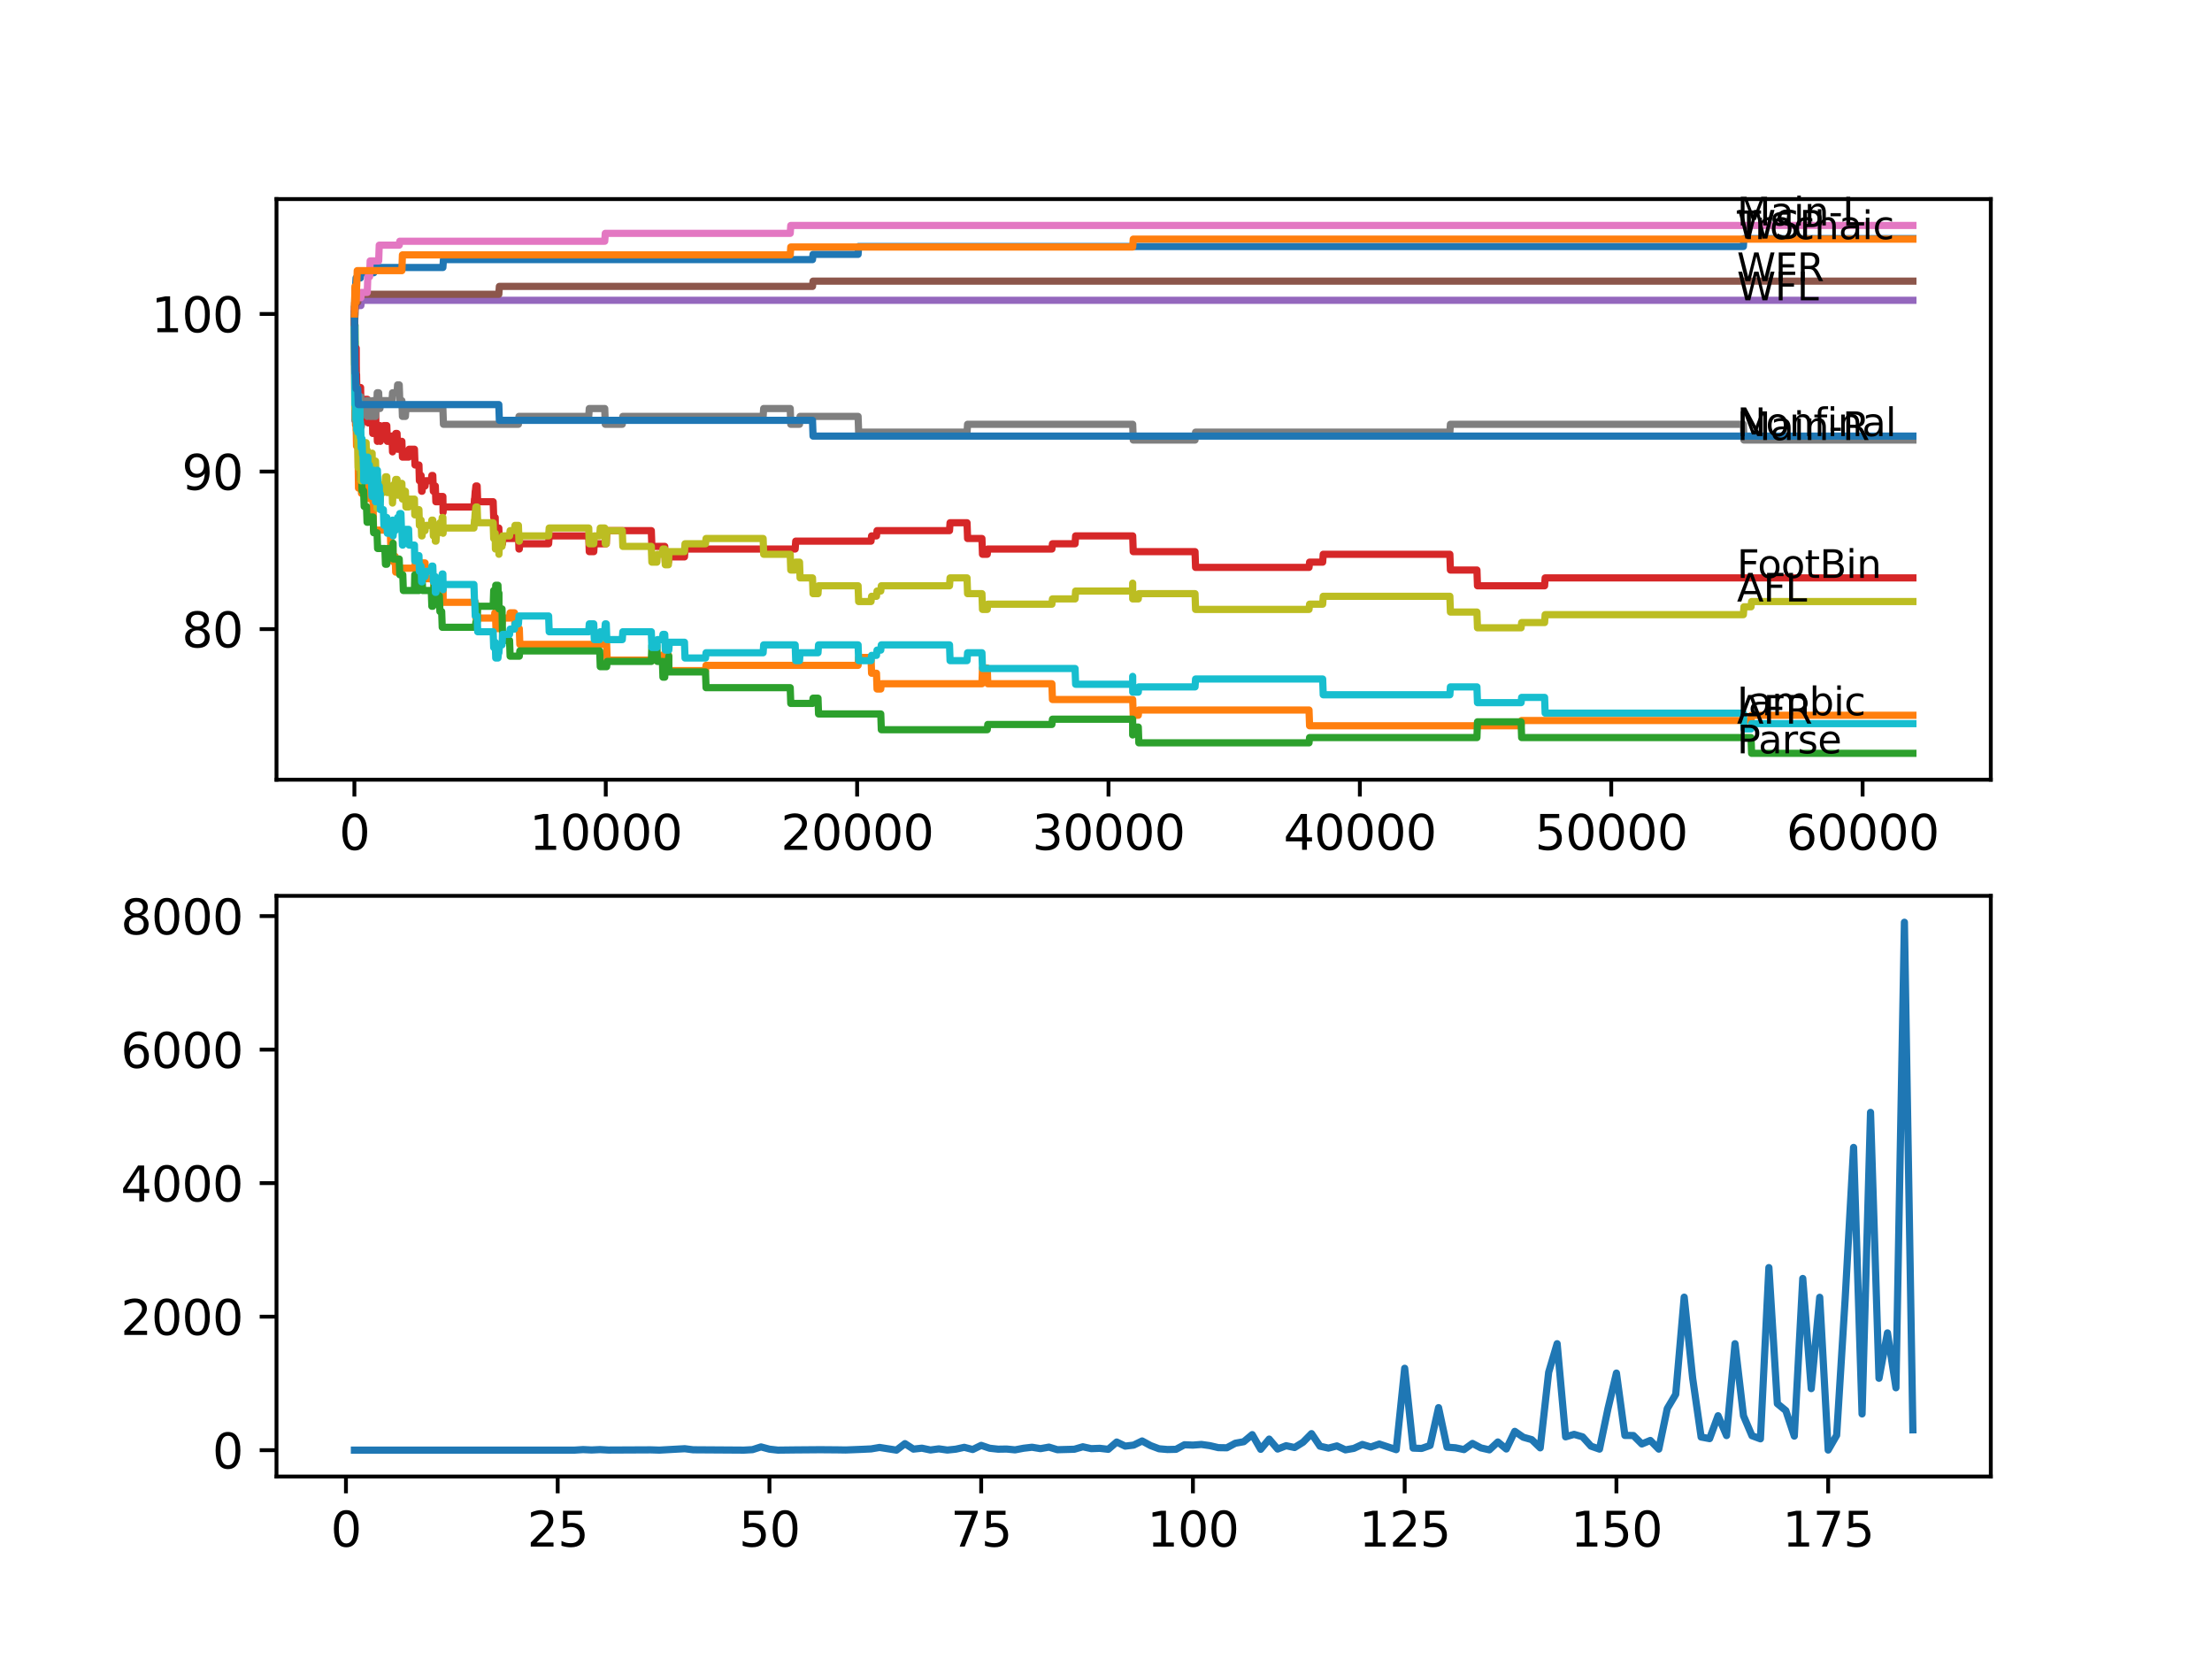 <?xml version="1.0" encoding="utf-8" standalone="no"?>
<!DOCTYPE svg PUBLIC "-//W3C//DTD SVG 1.1//EN"
  "http://www.w3.org/Graphics/SVG/1.1/DTD/svg11.dtd">
<svg xmlns:xlink="http://www.w3.org/1999/xlink" width="460.8pt" height="345.6pt" viewBox="0 0 460.8 345.6" xmlns="http://www.w3.org/2000/svg" version="1.1">
 <defs>
  <style type="text/css">*{stroke-linejoin: round; stroke-linecap: butt}</style>
 </defs>
 <g id="figure_1">
  <g id="patch_1">
   <path d="M 0 345.6 
L 460.8 345.6 
L 460.8 0 
L 0 0 
z
" style="fill: #ffffff"/>
  </g>
  <g id="axes_1">
   <g id="patch_2">
    <path d="M 57.6 162.432 
L 414.72 162.432 
L 414.72 41.472 
L 57.6 41.472 
z
" style="fill: #ffffff"/>
   </g>
   <g id="matplotlib.axis_1">
    <g id="xtick_1">
     <g id="line2d_1">
      <defs>
       <path id="m9c60414c38" d="M 0 0 
L 0 3.5 
" style="stroke: #000000; stroke-width: 0.8"/>
      </defs>
      <g>
       <use xlink:href="#m9c60414c38" x="73.827" y="162.432" style="stroke: #000000; stroke-width: 0.8"/>
      </g>
     </g>
     <g id="text_1">
      <!-- 0 -->
      <g transform="translate(70.646 177.03)scale(0.1 -0.1)">
       <defs>
        <path id="DejaVuSans-30" d="M 2034 4250 
Q 1547 4250 1301 3770 
Q 1056 3291 1056 2328 
Q 1056 1369 1301 889 
Q 1547 409 2034 409 
Q 2525 409 2770 889 
Q 3016 1369 3016 2328 
Q 3016 3291 2770 3770 
Q 2525 4250 2034 4250 
z
M 2034 4750 
Q 2819 4750 3233 4129 
Q 3647 3509 3647 2328 
Q 3647 1150 3233 529 
Q 2819 -91 2034 -91 
Q 1250 -91 836 529 
Q 422 1150 422 2328 
Q 422 3509 836 4129 
Q 1250 4750 2034 4750 
z
" transform="scale(0.016)"/>
       </defs>
       <use xlink:href="#DejaVuSans-30"/>
      </g>
     </g>
    </g>
    <g id="xtick_2">
     <g id="line2d_2">
      <g>
       <use xlink:href="#m9c60414c38" x="126.192" y="162.432" style="stroke: #000000; stroke-width: 0.8"/>
      </g>
     </g>
     <g id="text_2">
      <!-- 10000 -->
      <g transform="translate(110.286 177.03)scale(0.1 -0.1)">
       <defs>
        <path id="DejaVuSans-31" d="M 794 531 
L 1825 531 
L 1825 4091 
L 703 3866 
L 703 4441 
L 1819 4666 
L 2450 4666 
L 2450 531 
L 3481 531 
L 3481 0 
L 794 0 
L 794 531 
z
" transform="scale(0.016)"/>
       </defs>
       <use xlink:href="#DejaVuSans-31"/>
       <use xlink:href="#DejaVuSans-30" x="63.623"/>
       <use xlink:href="#DejaVuSans-30" x="127.246"/>
       <use xlink:href="#DejaVuSans-30" x="190.869"/>
       <use xlink:href="#DejaVuSans-30" x="254.492"/>
      </g>
     </g>
    </g>
    <g id="xtick_3">
     <g id="line2d_3">
      <g>
       <use xlink:href="#m9c60414c38" x="178.556" y="162.432" style="stroke: #000000; stroke-width: 0.8"/>
      </g>
     </g>
     <g id="text_3">
      <!-- 20000 -->
      <g transform="translate(162.65 177.03)scale(0.1 -0.1)">
       <defs>
        <path id="DejaVuSans-32" d="M 1228 531 
L 3431 531 
L 3431 0 
L 469 0 
L 469 531 
Q 828 903 1448 1529 
Q 2069 2156 2228 2338 
Q 2531 2678 2651 2914 
Q 2772 3150 2772 3378 
Q 2772 3750 2511 3984 
Q 2250 4219 1831 4219 
Q 1534 4219 1204 4116 
Q 875 4013 500 3803 
L 500 4441 
Q 881 4594 1212 4672 
Q 1544 4750 1819 4750 
Q 2544 4750 2975 4387 
Q 3406 4025 3406 3419 
Q 3406 3131 3298 2873 
Q 3191 2616 2906 2266 
Q 2828 2175 2409 1742 
Q 1991 1309 1228 531 
z
" transform="scale(0.016)"/>
       </defs>
       <use xlink:href="#DejaVuSans-32"/>
       <use xlink:href="#DejaVuSans-30" x="63.623"/>
       <use xlink:href="#DejaVuSans-30" x="127.246"/>
       <use xlink:href="#DejaVuSans-30" x="190.869"/>
       <use xlink:href="#DejaVuSans-30" x="254.492"/>
      </g>
     </g>
    </g>
    <g id="xtick_4">
     <g id="line2d_4">
      <g>
       <use xlink:href="#m9c60414c38" x="230.921" y="162.432" style="stroke: #000000; stroke-width: 0.8"/>
      </g>
     </g>
     <g id="text_4">
      <!-- 30000 -->
      <g transform="translate(215.015 177.03)scale(0.1 -0.1)">
       <defs>
        <path id="DejaVuSans-33" d="M 2597 2516 
Q 3050 2419 3304 2112 
Q 3559 1806 3559 1356 
Q 3559 666 3084 287 
Q 2609 -91 1734 -91 
Q 1441 -91 1130 -33 
Q 819 25 488 141 
L 488 750 
Q 750 597 1062 519 
Q 1375 441 1716 441 
Q 2309 441 2620 675 
Q 2931 909 2931 1356 
Q 2931 1769 2642 2001 
Q 2353 2234 1838 2234 
L 1294 2234 
L 1294 2753 
L 1863 2753 
Q 2328 2753 2575 2939 
Q 2822 3125 2822 3475 
Q 2822 3834 2567 4026 
Q 2313 4219 1838 4219 
Q 1578 4219 1281 4162 
Q 984 4106 628 3988 
L 628 4550 
Q 988 4650 1302 4700 
Q 1616 4750 1894 4750 
Q 2613 4750 3031 4423 
Q 3450 4097 3450 3541 
Q 3450 3153 3228 2886 
Q 3006 2619 2597 2516 
z
" transform="scale(0.016)"/>
       </defs>
       <use xlink:href="#DejaVuSans-33"/>
       <use xlink:href="#DejaVuSans-30" x="63.623"/>
       <use xlink:href="#DejaVuSans-30" x="127.246"/>
       <use xlink:href="#DejaVuSans-30" x="190.869"/>
       <use xlink:href="#DejaVuSans-30" x="254.492"/>
      </g>
     </g>
    </g>
    <g id="xtick_5">
     <g id="line2d_5">
      <g>
       <use xlink:href="#m9c60414c38" x="283.285" y="162.432" style="stroke: #000000; stroke-width: 0.8"/>
      </g>
     </g>
     <g id="text_5">
      <!-- 40000 -->
      <g transform="translate(267.379 177.03)scale(0.1 -0.1)">
       <defs>
        <path id="DejaVuSans-34" d="M 2419 4116 
L 825 1625 
L 2419 1625 
L 2419 4116 
z
M 2253 4666 
L 3047 4666 
L 3047 1625 
L 3713 1625 
L 3713 1100 
L 3047 1100 
L 3047 0 
L 2419 0 
L 2419 1100 
L 313 1100 
L 313 1709 
L 2253 4666 
z
" transform="scale(0.016)"/>
       </defs>
       <use xlink:href="#DejaVuSans-34"/>
       <use xlink:href="#DejaVuSans-30" x="63.623"/>
       <use xlink:href="#DejaVuSans-30" x="127.246"/>
       <use xlink:href="#DejaVuSans-30" x="190.869"/>
       <use xlink:href="#DejaVuSans-30" x="254.492"/>
      </g>
     </g>
    </g>
    <g id="xtick_6">
     <g id="line2d_6">
      <g>
       <use xlink:href="#m9c60414c38" x="335.65" y="162.432" style="stroke: #000000; stroke-width: 0.8"/>
      </g>
     </g>
     <g id="text_6">
      <!-- 50000 -->
      <g transform="translate(319.744 177.03)scale(0.1 -0.1)">
       <defs>
        <path id="DejaVuSans-35" d="M 691 4666 
L 3169 4666 
L 3169 4134 
L 1269 4134 
L 1269 2991 
Q 1406 3038 1543 3061 
Q 1681 3084 1819 3084 
Q 2600 3084 3056 2656 
Q 3513 2228 3513 1497 
Q 3513 744 3044 326 
Q 2575 -91 1722 -91 
Q 1428 -91 1123 -41 
Q 819 9 494 109 
L 494 744 
Q 775 591 1075 516 
Q 1375 441 1709 441 
Q 2250 441 2565 725 
Q 2881 1009 2881 1497 
Q 2881 1984 2565 2268 
Q 2250 2553 1709 2553 
Q 1456 2553 1204 2497 
Q 953 2441 691 2322 
L 691 4666 
z
" transform="scale(0.016)"/>
       </defs>
       <use xlink:href="#DejaVuSans-35"/>
       <use xlink:href="#DejaVuSans-30" x="63.623"/>
       <use xlink:href="#DejaVuSans-30" x="127.246"/>
       <use xlink:href="#DejaVuSans-30" x="190.869"/>
       <use xlink:href="#DejaVuSans-30" x="254.492"/>
      </g>
     </g>
    </g>
    <g id="xtick_7">
     <g id="line2d_7">
      <g>
       <use xlink:href="#m9c60414c38" x="388.014" y="162.432" style="stroke: #000000; stroke-width: 0.8"/>
      </g>
     </g>
     <g id="text_7">
      <!-- 60000 -->
      <g transform="translate(372.108 177.03)scale(0.1 -0.1)">
       <defs>
        <path id="DejaVuSans-36" d="M 2113 2584 
Q 1688 2584 1439 2293 
Q 1191 2003 1191 1497 
Q 1191 994 1439 701 
Q 1688 409 2113 409 
Q 2538 409 2786 701 
Q 3034 994 3034 1497 
Q 3034 2003 2786 2293 
Q 2538 2584 2113 2584 
z
M 3366 4563 
L 3366 3988 
Q 3128 4100 2886 4159 
Q 2644 4219 2406 4219 
Q 1781 4219 1451 3797 
Q 1122 3375 1075 2522 
Q 1259 2794 1537 2939 
Q 1816 3084 2150 3084 
Q 2853 3084 3261 2657 
Q 3669 2231 3669 1497 
Q 3669 778 3244 343 
Q 2819 -91 2113 -91 
Q 1303 -91 875 529 
Q 447 1150 447 2328 
Q 447 3434 972 4092 
Q 1497 4750 2381 4750 
Q 2619 4750 2861 4703 
Q 3103 4656 3366 4563 
z
" transform="scale(0.016)"/>
       </defs>
       <use xlink:href="#DejaVuSans-36"/>
       <use xlink:href="#DejaVuSans-30" x="63.623"/>
       <use xlink:href="#DejaVuSans-30" x="127.246"/>
       <use xlink:href="#DejaVuSans-30" x="190.869"/>
       <use xlink:href="#DejaVuSans-30" x="254.492"/>
      </g>
     </g>
    </g>
   </g>
   <g id="matplotlib.axis_2">
    <g id="ytick_1">
     <g id="line2d_8">
      <defs>
       <path id="m0f47f4ff95" d="M 0 0 
L -3.5 0 
" style="stroke: #000000; stroke-width: 0.8"/>
      </defs>
      <g>
       <use xlink:href="#m0f47f4ff95" x="57.6" y="131.057" style="stroke: #000000; stroke-width: 0.8"/>
      </g>
     </g>
     <g id="text_8">
      <!-- 80 -->
      <g transform="translate(37.875 134.856)scale(0.1 -0.1)">
       <defs>
        <path id="DejaVuSans-38" d="M 2034 2216 
Q 1584 2216 1326 1975 
Q 1069 1734 1069 1313 
Q 1069 891 1326 650 
Q 1584 409 2034 409 
Q 2484 409 2743 651 
Q 3003 894 3003 1313 
Q 3003 1734 2745 1975 
Q 2488 2216 2034 2216 
z
M 1403 2484 
Q 997 2584 770 2862 
Q 544 3141 544 3541 
Q 544 4100 942 4425 
Q 1341 4750 2034 4750 
Q 2731 4750 3128 4425 
Q 3525 4100 3525 3541 
Q 3525 3141 3298 2862 
Q 3072 2584 2669 2484 
Q 3125 2378 3379 2068 
Q 3634 1759 3634 1313 
Q 3634 634 3220 271 
Q 2806 -91 2034 -91 
Q 1263 -91 848 271 
Q 434 634 434 1313 
Q 434 1759 690 2068 
Q 947 2378 1403 2484 
z
M 1172 3481 
Q 1172 3119 1398 2916 
Q 1625 2713 2034 2713 
Q 2441 2713 2670 2916 
Q 2900 3119 2900 3481 
Q 2900 3844 2670 4047 
Q 2441 4250 2034 4250 
Q 1625 4250 1398 4047 
Q 1172 3844 1172 3481 
z
" transform="scale(0.016)"/>
       </defs>
       <use xlink:href="#DejaVuSans-38"/>
       <use xlink:href="#DejaVuSans-30" x="63.623"/>
      </g>
     </g>
    </g>
    <g id="ytick_2">
     <g id="line2d_9">
      <g>
       <use xlink:href="#m0f47f4ff95" x="57.6" y="98.232" style="stroke: #000000; stroke-width: 0.8"/>
      </g>
     </g>
     <g id="text_9">
      <!-- 90 -->
      <g transform="translate(37.875 102.031)scale(0.1 -0.1)">
       <defs>
        <path id="DejaVuSans-39" d="M 703 97 
L 703 672 
Q 941 559 1184 500 
Q 1428 441 1663 441 
Q 2288 441 2617 861 
Q 2947 1281 2994 2138 
Q 2813 1869 2534 1725 
Q 2256 1581 1919 1581 
Q 1219 1581 811 2004 
Q 403 2428 403 3163 
Q 403 3881 828 4315 
Q 1253 4750 1959 4750 
Q 2769 4750 3195 4129 
Q 3622 3509 3622 2328 
Q 3622 1225 3098 567 
Q 2575 -91 1691 -91 
Q 1453 -91 1209 -44 
Q 966 3 703 97 
z
M 1959 2075 
Q 2384 2075 2632 2365 
Q 2881 2656 2881 3163 
Q 2881 3666 2632 3958 
Q 2384 4250 1959 4250 
Q 1534 4250 1286 3958 
Q 1038 3666 1038 3163 
Q 1038 2656 1286 2365 
Q 1534 2075 1959 2075 
z
" transform="scale(0.016)"/>
       </defs>
       <use xlink:href="#DejaVuSans-39"/>
       <use xlink:href="#DejaVuSans-30" x="63.623"/>
      </g>
     </g>
    </g>
    <g id="ytick_3">
     <g id="line2d_10">
      <g>
       <use xlink:href="#m0f47f4ff95" x="57.6" y="65.407" style="stroke: #000000; stroke-width: 0.8"/>
      </g>
     </g>
     <g id="text_10">
      <!-- 100 -->
      <g transform="translate(31.512 69.206)scale(0.1 -0.1)">
       <use xlink:href="#DejaVuSans-31"/>
       <use xlink:href="#DejaVuSans-30" x="63.623"/>
       <use xlink:href="#DejaVuSans-30" x="127.246"/>
      </g>
     </g>
    </g>
   </g>
   <g id="line2d_11">
    <path d="M 73.833 64.75 
L 73.838 64.75 
L 73.974 60.1 
L 74.053 60.1 
L 74.173 57.912 
L 75.069 57.912 
L 75.184 56.818 
L 77.87 56.818 
L 77.985 55.724 
L 92.26 55.724 
L 92.375 54.082 
L 169.257 54.082 
L 169.372 52.988 
L 178.755 52.988 
L 178.871 51.347 
L 363.178 51.347 
L 363.293 49.706 
L 398.487 49.706 
L 398.487 49.706 
" clip-path="url(#pffc6895944)" style="fill: none; stroke: #1f77b4; stroke-width: 1.5; stroke-linecap: square"/>
   </g>
   <g id="line2d_12">
    <path d="M 73.833 64.75 
L 73.869 64.75 
L 73.875 63.109 
L 73.922 76.239 
L 73.943 76.239 
L 74.068 88.548 
L 74.11 88.548 
L 74.173 86.36 
L 74.178 89.643 
L 74.21 89.643 
L 74.273 92.925 
L 74.283 88.548 
L 74.314 88.548 
L 74.383 88.548 
L 74.498 91.831 
L 74.555 91.831 
L 74.681 101.678 
L 75.037 101.678 
L 75.158 99.49 
L 75.241 99.49 
L 75.309 102.773 
L 75.351 101.678 
L 75.749 101.678 
L 75.864 100.584 
L 76.718 100.584 
L 76.833 103.867 
L 77.692 103.867 
L 77.812 110.432 
L 81.3 110.432 
L 81.415 113.714 
L 81.824 113.714 
L 81.892 116.997 
L 81.934 115.903 
L 82.316 115.903 
L 82.431 119.185 
L 83.164 119.185 
L 83.279 118.364 
L 86.405 118.364 
L 86.521 117.27 
L 87.364 117.27 
L 87.479 120.553 
L 87.715 120.553 
L 87.83 117.27 
L 88.547 117.27 
L 88.662 120.553 
L 90.322 120.553 
L 90.438 123.835 
L 90.657 123.835 
L 90.773 122.741 
L 91.275 122.741 
L 91.391 126.024 
L 91.527 126.024 
L 91.642 124.929 
L 92.008 124.929 
L 92.124 123.835 
L 92.26 123.835 
L 92.302 122.194 
L 92.307 125.477 
L 92.365 125.477 
L 99.025 125.477 
L 99.14 128.759 
L 102.968 128.759 
L 103.084 127.665 
L 103.204 127.665 
L 103.319 130.947 
L 103.733 130.947 
L 103.848 129.853 
L 104.581 129.853 
L 104.696 128.759 
L 106.152 128.759 
L 106.267 127.665 
L 107.168 127.665 
L 107.283 130.947 
L 108.179 130.947 
L 108.294 134.23 
L 126.375 134.23 
L 126.49 137.512 
L 137.99 137.512 
L 138.105 136.418 
L 139.241 136.418 
L 139.356 139.701 
L 146.97 139.701 
L 147.085 138.607 
L 178.755 138.607 
L 178.871 136.965 
L 181.452 136.965 
L 181.567 140.248 
L 182.589 140.248 
L 182.704 143.53 
L 183.479 143.53 
L 183.594 142.436 
L 204.555 142.436 
L 204.671 139.154 
L 205.66 139.154 
L 205.776 142.436 
L 219.128 142.436 
L 219.244 145.719 
L 235.958 145.719 
L 236.074 149.001 
L 237.126 149.001 
L 237.241 147.907 
L 272.692 147.907 
L 272.807 151.189 
L 316.872 151.189 
L 316.987 150.095 
L 364.775 150.095 
L 364.89 149.001 
L 398.487 149.001 
L 398.487 149.001 
" clip-path="url(#pffc6895944)" style="fill: none; stroke: #ff7f0e; stroke-width: 1.5; stroke-linecap: square"/>
   </g>
   <g id="line2d_13">
    <path d="M 73.833 64.75 
L 73.838 64.75 
L 73.843 63.93 
L 73.869 72.683 
L 73.875 72.683 
L 73.896 75.966 
L 73.958 67.759 
L 73.979 71.042 
L 73.99 71.042 
L 74.053 77.607 
L 74.105 76.513 
L 74.11 76.513 
L 74.231 83.078 
L 74.246 83.078 
L 74.367 89.643 
L 74.529 89.643 
L 74.587 88.001 
L 74.592 91.284 
L 74.634 91.284 
L 74.901 91.284 
L 75.016 94.566 
L 75.037 94.566 
L 75.152 100.037 
L 75.178 100.037 
L 75.294 98.943 
L 75.309 98.943 
L 75.425 102.226 
L 75.749 102.226 
L 75.864 105.508 
L 76.351 105.508 
L 76.467 108.791 
L 76.718 108.791 
L 76.833 107.696 
L 77.718 107.696 
L 77.833 110.979 
L 78.546 110.979 
L 78.661 114.261 
L 80.179 114.261 
L 80.295 117.544 
L 80.577 117.544 
L 80.692 114.261 
L 81.824 114.261 
L 81.892 113.167 
L 81.897 116.45 
L 81.923 116.45 
L 83.164 116.45 
L 83.279 119.732 
L 83.908 119.732 
L 84.023 123.015 
L 86.337 123.015 
L 86.405 119.732 
L 86.447 123.015 
L 87.275 123.015 
L 87.39 119.732 
L 87.924 119.732 
L 88.039 123.015 
L 89.846 123.015 
L 89.961 126.297 
L 90.16 126.297 
L 90.275 123.015 
L 90.322 123.015 
L 90.438 121.921 
L 90.657 121.921 
L 90.684 125.203 
L 90.767 121.921 
L 90.825 121.921 
L 90.94 125.203 
L 91.275 125.203 
L 91.391 124.109 
L 91.527 124.109 
L 91.642 127.391 
L 92.008 127.391 
L 92.124 130.674 
L 99.025 130.674 
L 99.14 129.58 
L 99.397 129.58 
L 99.512 126.297 
L 102.733 126.297 
L 102.848 123.015 
L 102.968 123.015 
L 103.084 126.297 
L 103.157 126.297 
L 103.272 121.921 
L 103.733 121.921 
L 103.848 125.203 
L 103.911 125.203 
L 103.937 123.562 
L 103.942 126.844 
L 104.016 126.844 
L 104.581 126.844 
L 104.702 133.409 
L 106.152 133.409 
L 106.267 136.692 
L 108.179 136.692 
L 108.294 135.598 
L 124.93 135.598 
L 125.045 138.88 
L 126.375 138.88 
L 126.49 137.786 
L 135.68 137.786 
L 135.796 134.503 
L 136.838 134.503 
L 136.953 137.786 
L 137.99 137.786 
L 138.105 141.068 
L 138.477 141.068 
L 138.592 137.786 
L 139.241 137.786 
L 139.325 136.692 
L 139.33 139.974 
L 139.341 139.974 
L 146.97 139.974 
L 147.085 143.257 
L 164.617 143.257 
L 164.732 146.539 
L 169.257 146.539 
L 169.372 145.445 
L 170.403 145.445 
L 170.519 148.728 
L 183.479 148.728 
L 183.594 152.01 
L 205.66 152.01 
L 205.776 150.916 
L 219.128 150.916 
L 219.244 149.822 
L 235.948 149.822 
L 235.958 153.104 
L 236.058 151.463 
L 237.126 151.463 
L 237.241 154.745 
L 272.692 154.745 
L 272.807 153.651 
L 307.672 153.651 
L 307.787 150.369 
L 316.872 150.369 
L 316.987 153.651 
L 364.775 153.651 
L 364.89 156.934 
L 398.487 156.934 
L 398.487 156.934 
" clip-path="url(#pffc6895944)" style="fill: none; stroke: #2ca02c; stroke-width: 1.5; stroke-linecap: square"/>
   </g>
   <g id="line2d_14">
    <path d="M 73.833 65.407 
L 73.937 79.357 
L 73.958 75.801 
L 74.037 73.887 
L 74.042 77.169 
L 74.074 74.707 
L 74.173 74.707 
L 74.205 72.519 
L 74.225 77.99 
L 74.267 77.99 
L 74.278 77.99 
L 74.383 84.555 
L 74.393 83.461 
L 74.498 83.461 
L 74.571 88.931 
L 74.608 85.649 
L 74.644 85.649 
L 74.76 84.008 
L 74.98 84.008 
L 75.1 80.725 
L 75.121 80.725 
L 75.241 88.931 
L 75.357 88.111 
L 75.409 88.111 
L 75.524 86.47 
L 75.624 86.47 
L 75.739 84.828 
L 75.755 84.828 
L 75.87 83.187 
L 76.524 83.187 
L 76.629 86.47 
L 76.634 84.828 
L 76.639 84.828 
L 76.718 88.111 
L 76.749 87.017 
L 76.943 87.017 
L 77.058 85.375 
L 77.373 85.375 
L 77.488 83.734 
L 77.524 83.734 
L 77.645 90.299 
L 77.692 90.299 
L 77.812 88.111 
L 77.87 88.111 
L 77.985 87.017 
L 78.1 87.017 
L 78.216 85.375 
L 78.221 85.375 
L 78.336 88.658 
L 78.498 88.658 
L 78.614 91.94 
L 78.619 91.94 
L 78.734 90.299 
L 79.006 90.299 
L 79.122 88.658 
L 79.153 88.658 
L 79.221 91.94 
L 79.263 90.299 
L 79.86 90.299 
L 79.975 88.658 
L 80.577 88.658 
L 80.692 91.94 
L 81.3 91.94 
L 81.415 90.846 
L 81.661 90.846 
L 81.771 94.129 
L 81.886 91.393 
L 82.316 91.393 
L 82.431 90.299 
L 82.714 90.299 
L 82.829 93.582 
L 83.52 93.582 
L 83.635 91.94 
L 83.719 91.94 
L 83.834 95.223 
L 85.117 95.223 
L 85.232 93.582 
L 86.337 93.582 
L 86.453 96.864 
L 87.275 96.864 
L 87.364 100.147 
L 87.385 99.052 
L 87.715 99.052 
L 87.83 102.335 
L 87.924 102.335 
L 88.039 101.241 
L 88.547 101.241 
L 88.662 100.147 
L 89.846 100.147 
L 89.961 99.052 
L 90.16 99.052 
L 90.275 102.335 
L 90.322 102.335 
L 90.438 101.241 
L 90.684 101.241 
L 90.799 104.523 
L 91.275 104.523 
L 91.391 103.429 
L 92.26 103.429 
L 92.302 106.712 
L 92.37 105.617 
L 98.727 105.617 
L 98.842 103.976 
L 98.889 103.976 
L 99.004 102.335 
L 99.025 102.335 
L 99.14 101.241 
L 99.397 101.241 
L 99.512 104.523 
L 102.733 104.523 
L 102.848 107.806 
L 103.157 107.806 
L 103.204 111.088 
L 103.267 109.994 
L 103.911 109.994 
L 104.026 113.277 
L 104.675 113.277 
L 104.791 112.182 
L 107.168 112.182 
L 107.283 111.088 
L 107.995 111.088 
L 108.111 114.371 
L 108.179 114.371 
L 108.294 113.277 
L 114.29 113.277 
L 114.405 111.635 
L 122.642 111.635 
L 122.757 114.918 
L 123.689 114.918 
L 123.804 113.277 
L 126.291 113.277 
L 126.407 110.541 
L 135.68 110.541 
L 135.796 113.824 
L 138.477 113.824 
L 138.592 117.106 
L 139.241 117.106 
L 139.356 116.012 
L 142.587 116.012 
L 142.702 114.371 
L 165.649 114.371 
L 165.764 112.73 
L 181.452 112.73 
L 181.567 111.635 
L 182.589 111.635 
L 182.704 110.541 
L 197.8 110.541 
L 197.916 108.9 
L 201.45 108.9 
L 201.565 112.182 
L 204.555 112.182 
L 204.671 115.465 
L 205.66 115.465 
L 205.776 114.371 
L 219.128 114.371 
L 219.244 113.277 
L 223.956 113.277 
L 224.072 111.635 
L 235.958 111.635 
L 236.074 114.918 
L 248.945 114.918 
L 249.06 118.2 
L 272.692 118.2 
L 272.807 117.106 
L 275.535 117.106 
L 275.651 115.465 
L 302.032 115.465 
L 302.147 118.747 
L 307.672 118.747 
L 307.787 122.03 
L 321.768 122.03 
L 321.883 120.389 
L 398.487 120.389 
L 398.487 120.389 
" clip-path="url(#pffc6895944)" style="fill: none; stroke: #d62728; stroke-width: 1.5; stroke-linecap: square"/>
   </g>
   <g id="line2d_15">
    <path d="M 73.833 64.75 
L 73.896 64.75 
L 74.011 63.656 
L 75.178 63.656 
L 75.294 62.562 
L 398.487 62.562 
L 398.487 62.562 
" clip-path="url(#pffc6895944)" style="fill: none; stroke: #9467bd; stroke-width: 1.5; stroke-linecap: square"/>
   </g>
   <g id="line2d_16">
    <path d="M 73.833 65.407 
L 73.838 65.407 
L 73.843 64.586 
L 73.848 67.869 
L 73.943 65.68 
L 73.953 65.68 
L 74.068 62.945 
L 74.529 62.945 
L 74.644 61.304 
L 103.911 61.304 
L 104.026 59.663 
L 169.257 59.663 
L 169.372 58.568 
L 398.487 58.568 
L 398.487 58.568 
" clip-path="url(#pffc6895944)" style="fill: none; stroke: #8c564b; stroke-width: 1.5; stroke-linecap: square"/>
   </g>
   <g id="line2d_17">
    <path d="M 73.833 64.75 
L 73.843 64.75 
L 73.969 62.015 
L 75.178 62.015 
L 75.294 60.921 
L 76.509 60.921 
L 76.624 57.638 
L 76.996 57.638 
L 77.111 54.356 
L 78.886 54.356 
L 79.001 51.073 
L 83.164 51.073 
L 83.279 50.253 
L 125.977 50.253 
L 126.092 48.611 
L 164.617 48.611 
L 164.732 46.97 
L 398.487 46.97 
L 398.487 46.97 
" clip-path="url(#pffc6895944)" style="fill: none; stroke: #e377c2; stroke-width: 1.5; stroke-linecap: square"/>
   </g>
   <g id="line2d_18">
    <path d="M 73.833 68.689 
L 73.927 87.564 
L 73.969 85.102 
L 74.011 85.102 
L 74.126 82.093 
L 74.22 88.658 
L 74.241 87.017 
L 74.304 87.017 
L 74.419 90.299 
L 74.498 90.299 
L 74.623 85.375 
L 75.016 85.375 
L 75.069 83.734 
L 75.074 87.017 
L 75.126 84.281 
L 75.163 84.281 
L 75.178 82.64 
L 75.184 85.922 
L 75.268 85.102 
L 76.268 85.102 
L 76.383 83.461 
L 76.509 83.461 
L 76.524 86.743 
L 76.619 85.102 
L 76.639 85.102 
L 76.755 83.461 
L 76.996 83.461 
L 77.111 86.743 
L 77.524 86.743 
L 77.645 83.461 
L 77.87 83.461 
L 77.985 86.743 
L 78.221 86.743 
L 78.336 85.102 
L 78.462 85.102 
L 78.582 81.819 
L 78.886 81.819 
L 79.001 85.102 
L 79.153 85.102 
L 79.268 83.461 
L 81.661 83.461 
L 81.776 81.819 
L 82.714 81.819 
L 82.829 80.178 
L 83.164 80.178 
L 83.279 83.461 
L 83.719 83.461 
L 83.834 86.743 
L 84.452 86.743 
L 84.567 85.102 
L 92.26 85.102 
L 92.375 88.384 
L 107.995 88.384 
L 108.111 86.743 
L 122.642 86.743 
L 122.757 85.102 
L 125.977 85.102 
L 126.092 88.384 
L 129.632 88.384 
L 129.748 86.743 
L 158.972 86.743 
L 159.087 85.102 
L 164.617 85.102 
L 164.732 88.384 
L 166.555 88.384 
L 166.67 86.743 
L 178.755 86.743 
L 178.871 90.026 
L 201.45 90.026 
L 201.565 88.384 
L 235.958 88.384 
L 236.074 91.667 
L 248.945 91.667 
L 249.06 90.026 
L 302.032 90.026 
L 302.147 88.384 
L 363.178 88.384 
L 363.293 91.667 
L 398.487 91.667 
L 398.487 91.667 
" clip-path="url(#pffc6895944)" style="fill: none; stroke: #7f7f7f; stroke-width: 1.5; stroke-linecap: square"/>
   </g>
   <g id="line2d_19">
    <path d="M 73.833 68.689 
L 73.937 85.102 
L 73.964 83.734 
L 73.99 83.734 
L 74.037 81.819 
L 74.058 87.29 
L 74.089 84.828 
L 74.11 84.828 
L 74.205 80.452 
L 74.22 82.64 
L 74.341 89.752 
L 74.383 89.752 
L 74.498 88.658 
L 74.618 97.411 
L 74.644 97.411 
L 74.76 95.77 
L 74.901 95.77 
L 75.016 90.846 
L 75.137 98.505 
L 75.163 96.864 
L 75.168 100.147 
L 75.241 100.147 
L 75.362 98.232 
L 75.409 98.232 
L 75.524 96.591 
L 75.624 96.591 
L 75.739 94.949 
L 75.749 94.949 
L 75.87 92.214 
L 76.268 92.214 
L 76.351 95.496 
L 76.378 93.855 
L 76.524 93.855 
L 76.629 97.138 
L 76.634 95.496 
L 76.639 95.496 
L 76.718 98.779 
L 76.749 97.685 
L 76.943 97.685 
L 77.058 96.044 
L 77.373 96.044 
L 77.488 94.402 
L 77.524 94.402 
L 77.645 100.967 
L 77.692 100.967 
L 77.812 98.779 
L 77.87 98.779 
L 77.985 97.685 
L 78.1 97.685 
L 78.216 96.044 
L 78.221 96.044 
L 78.336 99.326 
L 78.462 99.326 
L 78.546 105.891 
L 78.577 104.25 
L 78.619 104.25 
L 78.734 102.608 
L 79.006 102.608 
L 79.122 100.967 
L 79.153 100.967 
L 79.221 104.25 
L 79.263 102.608 
L 79.86 102.608 
L 79.975 100.967 
L 80.179 100.967 
L 80.295 99.326 
L 80.577 99.326 
L 80.692 102.608 
L 81.3 102.608 
L 81.415 101.514 
L 81.661 101.514 
L 81.771 104.797 
L 81.886 102.061 
L 81.892 102.061 
L 82.007 100.967 
L 82.316 100.967 
L 82.431 99.873 
L 82.714 99.873 
L 82.829 103.156 
L 83.164 103.156 
L 83.279 102.335 
L 83.52 102.335 
L 83.635 100.694 
L 83.719 100.694 
L 83.834 103.976 
L 83.908 103.976 
L 84.023 102.335 
L 84.452 102.335 
L 84.567 105.617 
L 85.117 105.617 
L 85.232 103.976 
L 86.337 103.976 
L 86.405 107.259 
L 86.447 106.165 
L 87.275 106.165 
L 87.364 109.447 
L 87.385 108.353 
L 87.715 108.353 
L 87.83 111.635 
L 87.924 111.635 
L 88.039 110.541 
L 88.547 110.541 
L 88.662 109.447 
L 89.846 109.447 
L 89.961 108.353 
L 90.16 108.353 
L 90.275 111.635 
L 90.322 111.635 
L 90.438 110.541 
L 90.657 110.541 
L 90.684 109.447 
L 90.689 112.73 
L 90.757 112.73 
L 90.825 112.73 
L 90.94 111.088 
L 91.275 111.088 
L 91.391 109.994 
L 91.527 109.994 
L 91.642 108.9 
L 92.008 108.9 
L 92.124 107.806 
L 92.26 107.806 
L 92.302 111.088 
L 92.37 109.994 
L 98.727 109.994 
L 98.842 108.353 
L 98.889 108.353 
L 99.004 106.712 
L 99.025 106.712 
L 99.14 105.617 
L 99.397 105.617 
L 99.512 108.9 
L 102.733 108.9 
L 102.848 112.182 
L 102.968 112.182 
L 103.084 111.088 
L 103.157 111.088 
L 103.204 114.371 
L 103.267 113.277 
L 103.733 113.277 
L 103.848 112.182 
L 103.911 112.182 
L 103.937 115.465 
L 104.021 113.824 
L 104.581 113.824 
L 104.702 111.635 
L 106.152 111.635 
L 106.267 110.541 
L 107.168 110.541 
L 107.283 109.447 
L 107.995 109.447 
L 108.111 112.73 
L 108.179 112.73 
L 108.294 111.635 
L 114.29 111.635 
L 114.405 109.994 
L 122.642 109.994 
L 122.757 113.277 
L 123.689 113.277 
L 123.804 111.635 
L 124.93 111.635 
L 125.045 109.994 
L 125.977 109.994 
L 126.092 113.277 
L 126.291 113.277 
L 126.407 110.541 
L 129.632 110.541 
L 129.748 113.824 
L 135.68 113.824 
L 135.796 117.106 
L 136.838 117.106 
L 136.953 115.465 
L 137.99 115.465 
L 138.105 114.371 
L 138.477 114.371 
L 138.592 117.653 
L 139.241 117.653 
L 139.362 114.918 
L 142.587 114.918 
L 142.702 113.277 
L 146.97 113.277 
L 147.085 112.182 
L 158.972 112.182 
L 159.087 115.465 
L 164.617 115.465 
L 164.732 118.747 
L 165.649 118.747 
L 165.764 117.106 
L 166.555 117.106 
L 166.67 120.389 
L 169.257 120.389 
L 169.372 123.671 
L 170.403 123.671 
L 170.519 122.03 
L 178.755 122.03 
L 178.871 125.312 
L 181.452 125.312 
L 181.567 124.218 
L 182.589 124.218 
L 182.704 123.124 
L 183.479 123.124 
L 183.594 122.03 
L 197.8 122.03 
L 197.916 120.389 
L 201.45 120.389 
L 201.565 123.671 
L 204.555 123.671 
L 204.671 126.954 
L 205.66 126.954 
L 205.776 125.86 
L 219.128 125.86 
L 219.244 124.765 
L 223.956 124.765 
L 224.072 123.124 
L 235.948 123.124 
L 235.958 121.483 
L 235.964 124.765 
L 236.053 124.765 
L 237.126 124.765 
L 237.241 123.671 
L 248.945 123.671 
L 249.06 126.954 
L 272.692 126.954 
L 272.807 125.86 
L 275.535 125.86 
L 275.651 124.218 
L 302.032 124.218 
L 302.147 127.501 
L 307.672 127.501 
L 307.787 130.783 
L 316.872 130.783 
L 316.987 129.689 
L 321.768 129.689 
L 321.883 128.048 
L 363.178 128.048 
L 363.293 126.407 
L 364.775 126.407 
L 364.89 125.312 
L 398.487 125.312 
L 398.487 125.312 
" clip-path="url(#pffc6895944)" style="fill: none; stroke: #bcbd22; stroke-width: 1.5; stroke-linecap: square"/>
   </g>
   <g id="line2d_20">
    <path d="M 73.833 68.689 
L 73.948 84.281 
L 73.964 82.366 
L 73.99 82.366 
L 74.037 80.452 
L 74.068 85.102 
L 74.079 85.102 
L 74.11 85.102 
L 74.126 84.008 
L 74.131 87.29 
L 74.205 85.102 
L 74.278 82.914 
L 74.32 89.479 
L 74.383 89.479 
L 74.503 86.743 
L 74.529 86.743 
L 74.555 90.026 
L 74.608 82.366 
L 74.629 82.366 
L 74.644 82.366 
L 74.76 85.649 
L 74.901 85.649 
L 74.98 84.008 
L 74.99 90.573 
L 74.995 90.573 
L 75.016 90.573 
L 75.069 87.837 
L 75.074 91.12 
L 75.131 88.384 
L 75.137 88.384 
L 75.241 93.308 
L 75.252 92.487 
L 75.309 92.487 
L 75.409 91.393 
L 75.524 94.676 
L 75.624 94.676 
L 75.739 97.958 
L 75.749 97.958 
L 75.755 96.864 
L 75.76 100.147 
L 75.849 100.147 
L 76.268 100.147 
L 76.388 96.864 
L 76.524 96.864 
L 76.629 95.223 
L 76.639 98.505 
L 76.739 96.864 
L 76.943 96.864 
L 77.058 100.147 
L 77.373 100.147 
L 77.488 103.429 
L 77.524 103.429 
L 77.645 100.147 
L 77.692 100.147 
L 77.812 97.958 
L 77.87 97.958 
L 77.985 101.241 
L 78.1 101.241 
L 78.216 104.523 
L 78.221 104.523 
L 78.336 102.882 
L 78.462 102.882 
L 78.587 97.958 
L 78.619 97.958 
L 78.734 101.241 
L 79.006 101.241 
L 79.122 104.523 
L 79.153 104.523 
L 79.221 102.882 
L 79.226 106.165 
L 79.258 106.165 
L 79.86 106.165 
L 79.975 109.447 
L 80.179 109.447 
L 80.295 107.806 
L 80.577 107.806 
L 80.692 111.088 
L 81.3 111.088 
L 81.415 109.994 
L 81.661 109.994 
L 81.771 108.353 
L 81.886 111.635 
L 81.892 111.635 
L 82.007 110.541 
L 82.316 110.541 
L 82.431 109.447 
L 82.714 109.447 
L 82.829 107.806 
L 83.164 107.806 
L 83.279 106.985 
L 83.52 106.985 
L 83.635 110.268 
L 83.719 110.268 
L 83.834 113.55 
L 83.908 113.55 
L 84.023 111.909 
L 84.452 111.909 
L 84.567 110.268 
L 85.117 110.268 
L 85.232 113.55 
L 86.337 113.55 
L 86.405 116.833 
L 86.447 115.738 
L 87.275 115.738 
L 87.364 119.021 
L 87.385 117.927 
L 87.715 117.927 
L 87.83 121.209 
L 87.924 121.209 
L 88.039 120.115 
L 88.547 120.115 
L 88.662 119.021 
L 89.846 119.021 
L 89.961 117.927 
L 90.16 117.927 
L 90.275 121.209 
L 90.657 121.209 
L 90.684 120.115 
L 90.689 123.398 
L 90.757 123.398 
L 90.825 123.398 
L 90.94 121.756 
L 91.527 121.756 
L 91.642 120.662 
L 92.008 120.662 
L 92.124 119.568 
L 92.26 119.568 
L 92.302 122.851 
L 92.37 121.756 
L 98.727 121.756 
L 98.842 125.039 
L 98.889 125.039 
L 99.004 128.321 
L 99.397 128.321 
L 99.512 131.604 
L 102.733 131.604 
L 102.848 134.886 
L 102.968 134.886 
L 103.084 133.792 
L 103.157 133.792 
L 103.272 137.075 
L 103.733 137.075 
L 103.848 135.981 
L 103.937 135.981 
L 104.052 134.339 
L 104.581 134.339 
L 104.702 132.151 
L 106.152 132.151 
L 106.267 131.057 
L 107.168 131.057 
L 107.283 129.963 
L 107.995 129.963 
L 108.111 128.321 
L 114.29 128.321 
L 114.405 131.604 
L 122.642 131.604 
L 122.757 129.963 
L 123.689 129.963 
L 123.804 133.245 
L 124.93 133.245 
L 125.045 131.604 
L 125.977 131.604 
L 126.092 129.963 
L 126.291 129.963 
L 126.407 133.245 
L 129.632 133.245 
L 129.748 131.604 
L 135.68 131.604 
L 135.796 134.886 
L 136.838 134.886 
L 136.953 133.245 
L 137.99 133.245 
L 138.105 132.151 
L 138.477 132.151 
L 138.592 135.433 
L 139.325 135.433 
L 139.44 133.792 
L 142.587 133.792 
L 142.702 137.075 
L 146.97 137.075 
L 147.085 135.981 
L 158.972 135.981 
L 159.087 134.339 
L 165.649 134.339 
L 165.764 137.622 
L 166.555 137.622 
L 166.67 135.981 
L 170.403 135.981 
L 170.519 134.339 
L 178.755 134.339 
L 178.871 137.622 
L 181.452 137.622 
L 181.567 136.528 
L 182.589 136.528 
L 182.704 135.433 
L 183.479 135.433 
L 183.594 134.339 
L 197.8 134.339 
L 197.916 137.622 
L 201.45 137.622 
L 201.565 135.981 
L 204.555 135.981 
L 204.671 139.263 
L 223.956 139.263 
L 224.072 142.546 
L 235.948 142.546 
L 235.958 140.904 
L 235.964 144.187 
L 236.053 144.187 
L 237.126 144.187 
L 237.241 143.093 
L 248.945 143.093 
L 249.06 141.451 
L 275.535 141.451 
L 275.651 144.734 
L 302.032 144.734 
L 302.147 143.093 
L 307.672 143.093 
L 307.787 146.375 
L 316.872 146.375 
L 316.987 145.281 
L 321.768 145.281 
L 321.883 148.563 
L 363.178 148.563 
L 363.293 151.846 
L 364.775 151.846 
L 364.89 150.752 
L 398.487 150.752 
L 398.487 150.752 
" clip-path="url(#pffc6895944)" style="fill: none; stroke: #17becf; stroke-width: 1.5; stroke-linecap: square"/>
   </g>
   <g id="line2d_21">
    <path d="M 73.833 65.407 
L 73.838 65.407 
L 73.964 77.716 
L 74.053 77.716 
L 74.168 80.999 
L 74.529 80.999 
L 74.644 84.281 
L 103.911 84.281 
L 104.026 87.564 
L 169.257 87.564 
L 169.372 90.846 
L 398.487 90.846 
L 398.487 90.846 
" clip-path="url(#pffc6895944)" style="fill: none; stroke: #1f77b4; stroke-width: 1.5; stroke-linecap: square"/>
   </g>
   <g id="line2d_22">
    <path d="M 73.833 65.407 
L 73.948 59.663 
L 74.184 59.663 
L 74.205 62.945 
L 74.294 59.663 
L 74.304 59.663 
L 74.419 56.38 
L 83.719 56.38 
L 83.834 53.098 
L 164.617 53.098 
L 164.732 51.456 
L 235.958 51.456 
L 236.074 49.815 
L 398.487 49.815 
L 398.487 49.815 
" clip-path="url(#pffc6895944)" style="fill: none; stroke: #ff7f0e; stroke-width: 1.5; stroke-linecap: square"/>
   </g>
   <g id="patch_3">
    <path d="M 57.6 162.432 
L 57.6 41.472 
" style="fill: none; stroke: #000000; stroke-width: 0.8; stroke-linejoin: miter; stroke-linecap: square"/>
   </g>
   <g id="patch_4">
    <path d="M 414.72 162.432 
L 414.72 41.472 
" style="fill: none; stroke: #000000; stroke-width: 0.8; stroke-linejoin: miter; stroke-linecap: square"/>
   </g>
   <g id="patch_5">
    <path d="M 57.6 162.432 
L 414.72 162.432 
" style="fill: none; stroke: #000000; stroke-width: 0.8; stroke-linejoin: miter; stroke-linecap: square"/>
   </g>
   <g id="patch_6">
    <path d="M 57.6 41.472 
L 414.72 41.472 
" style="fill: none; stroke: #000000; stroke-width: 0.8; stroke-linejoin: miter; stroke-linecap: square"/>
   </g>
   <g id="text_11">
    <!-- WSP -->
    <g transform="translate(361.832 49.706)scale(0.08 -0.08)">
     <defs>
      <path id="DejaVuSans-57" d="M 213 4666 
L 850 4666 
L 1831 722 
L 2809 4666 
L 3519 4666 
L 4500 722 
L 5478 4666 
L 6119 4666 
L 4947 0 
L 4153 0 
L 3169 4050 
L 2175 0 
L 1381 0 
L 213 4666 
z
" transform="scale(0.016)"/>
      <path id="DejaVuSans-53" d="M 3425 4513 
L 3425 3897 
Q 3066 4069 2747 4153 
Q 2428 4238 2131 4238 
Q 1616 4238 1336 4038 
Q 1056 3838 1056 3469 
Q 1056 3159 1242 3001 
Q 1428 2844 1947 2747 
L 2328 2669 
Q 3034 2534 3370 2195 
Q 3706 1856 3706 1288 
Q 3706 609 3251 259 
Q 2797 -91 1919 -91 
Q 1588 -91 1214 -16 
Q 841 59 441 206 
L 441 856 
Q 825 641 1194 531 
Q 1563 422 1919 422 
Q 2459 422 2753 634 
Q 3047 847 3047 1241 
Q 3047 1584 2836 1778 
Q 2625 1972 2144 2069 
L 1759 2144 
Q 1053 2284 737 2584 
Q 422 2884 422 3419 
Q 422 4038 858 4394 
Q 1294 4750 2059 4750 
Q 2388 4750 2728 4690 
Q 3069 4631 3425 4513 
z
" transform="scale(0.016)"/>
      <path id="DejaVuSans-50" d="M 1259 4147 
L 1259 2394 
L 2053 2394 
Q 2494 2394 2734 2622 
Q 2975 2850 2975 3272 
Q 2975 3691 2734 3919 
Q 2494 4147 2053 4147 
L 1259 4147 
z
M 628 4666 
L 2053 4666 
Q 2838 4666 3239 4311 
Q 3641 3956 3641 3272 
Q 3641 2581 3239 2228 
Q 2838 1875 2053 1875 
L 1259 1875 
L 1259 0 
L 628 0 
L 628 4666 
z
" transform="scale(0.016)"/>
     </defs>
     <use xlink:href="#DejaVuSans-57"/>
     <use xlink:href="#DejaVuSans-53" x="98.877"/>
     <use xlink:href="#DejaVuSans-50" x="162.354"/>
    </g>
   </g>
   <g id="text_12">
    <!-- Iambic -->
    <g transform="translate(361.832 149.001)scale(0.08 -0.08)">
     <defs>
      <path id="DejaVuSans-49" d="M 628 4666 
L 1259 4666 
L 1259 0 
L 628 0 
L 628 4666 
z
" transform="scale(0.016)"/>
      <path id="DejaVuSans-61" d="M 2194 1759 
Q 1497 1759 1228 1600 
Q 959 1441 959 1056 
Q 959 750 1161 570 
Q 1363 391 1709 391 
Q 2188 391 2477 730 
Q 2766 1069 2766 1631 
L 2766 1759 
L 2194 1759 
z
M 3341 1997 
L 3341 0 
L 2766 0 
L 2766 531 
Q 2569 213 2275 61 
Q 1981 -91 1556 -91 
Q 1019 -91 701 211 
Q 384 513 384 1019 
Q 384 1609 779 1909 
Q 1175 2209 1959 2209 
L 2766 2209 
L 2766 2266 
Q 2766 2663 2505 2880 
Q 2244 3097 1772 3097 
Q 1472 3097 1187 3025 
Q 903 2953 641 2809 
L 641 3341 
Q 956 3463 1253 3523 
Q 1550 3584 1831 3584 
Q 2591 3584 2966 3190 
Q 3341 2797 3341 1997 
z
" transform="scale(0.016)"/>
      <path id="DejaVuSans-6d" d="M 3328 2828 
Q 3544 3216 3844 3400 
Q 4144 3584 4550 3584 
Q 5097 3584 5394 3201 
Q 5691 2819 5691 2113 
L 5691 0 
L 5113 0 
L 5113 2094 
Q 5113 2597 4934 2840 
Q 4756 3084 4391 3084 
Q 3944 3084 3684 2787 
Q 3425 2491 3425 1978 
L 3425 0 
L 2847 0 
L 2847 2094 
Q 2847 2600 2669 2842 
Q 2491 3084 2119 3084 
Q 1678 3084 1418 2786 
Q 1159 2488 1159 1978 
L 1159 0 
L 581 0 
L 581 3500 
L 1159 3500 
L 1159 2956 
Q 1356 3278 1631 3431 
Q 1906 3584 2284 3584 
Q 2666 3584 2933 3390 
Q 3200 3197 3328 2828 
z
" transform="scale(0.016)"/>
      <path id="DejaVuSans-62" d="M 3116 1747 
Q 3116 2381 2855 2742 
Q 2594 3103 2138 3103 
Q 1681 3103 1420 2742 
Q 1159 2381 1159 1747 
Q 1159 1113 1420 752 
Q 1681 391 2138 391 
Q 2594 391 2855 752 
Q 3116 1113 3116 1747 
z
M 1159 2969 
Q 1341 3281 1617 3432 
Q 1894 3584 2278 3584 
Q 2916 3584 3314 3078 
Q 3713 2572 3713 1747 
Q 3713 922 3314 415 
Q 2916 -91 2278 -91 
Q 1894 -91 1617 61 
Q 1341 213 1159 525 
L 1159 0 
L 581 0 
L 581 4863 
L 1159 4863 
L 1159 2969 
z
" transform="scale(0.016)"/>
      <path id="DejaVuSans-69" d="M 603 3500 
L 1178 3500 
L 1178 0 
L 603 0 
L 603 3500 
z
M 603 4863 
L 1178 4863 
L 1178 4134 
L 603 4134 
L 603 4863 
z
" transform="scale(0.016)"/>
      <path id="DejaVuSans-63" d="M 3122 3366 
L 3122 2828 
Q 2878 2963 2633 3030 
Q 2388 3097 2138 3097 
Q 1578 3097 1268 2742 
Q 959 2388 959 1747 
Q 959 1106 1268 751 
Q 1578 397 2138 397 
Q 2388 397 2633 464 
Q 2878 531 3122 666 
L 3122 134 
Q 2881 22 2623 -34 
Q 2366 -91 2075 -91 
Q 1284 -91 818 406 
Q 353 903 353 1747 
Q 353 2603 823 3093 
Q 1294 3584 2113 3584 
Q 2378 3584 2631 3529 
Q 2884 3475 3122 3366 
z
" transform="scale(0.016)"/>
     </defs>
     <use xlink:href="#DejaVuSans-49"/>
     <use xlink:href="#DejaVuSans-61" x="29.492"/>
     <use xlink:href="#DejaVuSans-6d" x="90.771"/>
     <use xlink:href="#DejaVuSans-62" x="188.184"/>
     <use xlink:href="#DejaVuSans-69" x="251.66"/>
     <use xlink:href="#DejaVuSans-63" x="279.443"/>
    </g>
   </g>
   <g id="text_13">
    <!-- Parse -->
    <g transform="translate(361.832 156.934)scale(0.08 -0.08)">
     <defs>
      <path id="DejaVuSans-72" d="M 2631 2963 
Q 2534 3019 2420 3045 
Q 2306 3072 2169 3072 
Q 1681 3072 1420 2755 
Q 1159 2438 1159 1844 
L 1159 0 
L 581 0 
L 581 3500 
L 1159 3500 
L 1159 2956 
Q 1341 3275 1631 3429 
Q 1922 3584 2338 3584 
Q 2397 3584 2469 3576 
Q 2541 3569 2628 3553 
L 2631 2963 
z
" transform="scale(0.016)"/>
      <path id="DejaVuSans-73" d="M 2834 3397 
L 2834 2853 
Q 2591 2978 2328 3040 
Q 2066 3103 1784 3103 
Q 1356 3103 1142 2972 
Q 928 2841 928 2578 
Q 928 2378 1081 2264 
Q 1234 2150 1697 2047 
L 1894 2003 
Q 2506 1872 2764 1633 
Q 3022 1394 3022 966 
Q 3022 478 2636 193 
Q 2250 -91 1575 -91 
Q 1294 -91 989 -36 
Q 684 19 347 128 
L 347 722 
Q 666 556 975 473 
Q 1284 391 1588 391 
Q 1994 391 2212 530 
Q 2431 669 2431 922 
Q 2431 1156 2273 1281 
Q 2116 1406 1581 1522 
L 1381 1569 
Q 847 1681 609 1914 
Q 372 2147 372 2553 
Q 372 3047 722 3315 
Q 1072 3584 1716 3584 
Q 2034 3584 2315 3537 
Q 2597 3491 2834 3397 
z
" transform="scale(0.016)"/>
      <path id="DejaVuSans-65" d="M 3597 1894 
L 3597 1613 
L 953 1613 
Q 991 1019 1311 708 
Q 1631 397 2203 397 
Q 2534 397 2845 478 
Q 3156 559 3463 722 
L 3463 178 
Q 3153 47 2828 -22 
Q 2503 -91 2169 -91 
Q 1331 -91 842 396 
Q 353 884 353 1716 
Q 353 2575 817 3079 
Q 1281 3584 2069 3584 
Q 2775 3584 3186 3129 
Q 3597 2675 3597 1894 
z
M 3022 2063 
Q 3016 2534 2758 2815 
Q 2500 3097 2075 3097 
Q 1594 3097 1305 2825 
Q 1016 2553 972 2059 
L 3022 2063 
z
" transform="scale(0.016)"/>
     </defs>
     <use xlink:href="#DejaVuSans-50"/>
     <use xlink:href="#DejaVuSans-61" x="55.803"/>
     <use xlink:href="#DejaVuSans-72" x="117.082"/>
     <use xlink:href="#DejaVuSans-73" x="158.195"/>
     <use xlink:href="#DejaVuSans-65" x="210.295"/>
    </g>
   </g>
   <g id="text_14">
    <!-- FootBin -->
    <g transform="translate(361.832 120.389)scale(0.08 -0.08)">
     <defs>
      <path id="DejaVuSans-46" d="M 628 4666 
L 3309 4666 
L 3309 4134 
L 1259 4134 
L 1259 2759 
L 3109 2759 
L 3109 2228 
L 1259 2228 
L 1259 0 
L 628 0 
L 628 4666 
z
" transform="scale(0.016)"/>
      <path id="DejaVuSans-6f" d="M 1959 3097 
Q 1497 3097 1228 2736 
Q 959 2375 959 1747 
Q 959 1119 1226 758 
Q 1494 397 1959 397 
Q 2419 397 2687 759 
Q 2956 1122 2956 1747 
Q 2956 2369 2687 2733 
Q 2419 3097 1959 3097 
z
M 1959 3584 
Q 2709 3584 3137 3096 
Q 3566 2609 3566 1747 
Q 3566 888 3137 398 
Q 2709 -91 1959 -91 
Q 1206 -91 779 398 
Q 353 888 353 1747 
Q 353 2609 779 3096 
Q 1206 3584 1959 3584 
z
" transform="scale(0.016)"/>
      <path id="DejaVuSans-74" d="M 1172 4494 
L 1172 3500 
L 2356 3500 
L 2356 3053 
L 1172 3053 
L 1172 1153 
Q 1172 725 1289 603 
Q 1406 481 1766 481 
L 2356 481 
L 2356 0 
L 1766 0 
Q 1100 0 847 248 
Q 594 497 594 1153 
L 594 3053 
L 172 3053 
L 172 3500 
L 594 3500 
L 594 4494 
L 1172 4494 
z
" transform="scale(0.016)"/>
      <path id="DejaVuSans-42" d="M 1259 2228 
L 1259 519 
L 2272 519 
Q 2781 519 3026 730 
Q 3272 941 3272 1375 
Q 3272 1813 3026 2020 
Q 2781 2228 2272 2228 
L 1259 2228 
z
M 1259 4147 
L 1259 2741 
L 2194 2741 
Q 2656 2741 2882 2914 
Q 3109 3088 3109 3444 
Q 3109 3797 2882 3972 
Q 2656 4147 2194 4147 
L 1259 4147 
z
M 628 4666 
L 2241 4666 
Q 2963 4666 3353 4366 
Q 3744 4066 3744 3513 
Q 3744 3084 3544 2831 
Q 3344 2578 2956 2516 
Q 3422 2416 3680 2098 
Q 3938 1781 3938 1306 
Q 3938 681 3513 340 
Q 3088 0 2303 0 
L 628 0 
L 628 4666 
z
" transform="scale(0.016)"/>
      <path id="DejaVuSans-6e" d="M 3513 2113 
L 3513 0 
L 2938 0 
L 2938 2094 
Q 2938 2591 2744 2837 
Q 2550 3084 2163 3084 
Q 1697 3084 1428 2787 
Q 1159 2491 1159 1978 
L 1159 0 
L 581 0 
L 581 3500 
L 1159 3500 
L 1159 2956 
Q 1366 3272 1645 3428 
Q 1925 3584 2291 3584 
Q 2894 3584 3203 3211 
Q 3513 2838 3513 2113 
z
" transform="scale(0.016)"/>
     </defs>
     <use xlink:href="#DejaVuSans-46"/>
     <use xlink:href="#DejaVuSans-6f" x="53.895"/>
     <use xlink:href="#DejaVuSans-6f" x="115.076"/>
     <use xlink:href="#DejaVuSans-74" x="176.258"/>
     <use xlink:href="#DejaVuSans-42" x="215.467"/>
     <use xlink:href="#DejaVuSans-69" x="284.07"/>
     <use xlink:href="#DejaVuSans-6e" x="311.854"/>
    </g>
   </g>
   <g id="text_15">
    <!-- WFL -->
    <g transform="translate(361.832 62.562)scale(0.08 -0.08)">
     <defs>
      <path id="DejaVuSans-4c" d="M 628 4666 
L 1259 4666 
L 1259 531 
L 3531 531 
L 3531 0 
L 628 0 
L 628 4666 
z
" transform="scale(0.016)"/>
     </defs>
     <use xlink:href="#DejaVuSans-57"/>
     <use xlink:href="#DejaVuSans-46" x="98.877"/>
     <use xlink:href="#DejaVuSans-4c" x="156.396"/>
    </g>
   </g>
   <g id="text_16">
    <!-- WFR -->
    <g transform="translate(361.832 58.568)scale(0.08 -0.08)">
     <defs>
      <path id="DejaVuSans-52" d="M 2841 2188 
Q 3044 2119 3236 1894 
Q 3428 1669 3622 1275 
L 4263 0 
L 3584 0 
L 2988 1197 
Q 2756 1666 2539 1819 
Q 2322 1972 1947 1972 
L 1259 1972 
L 1259 0 
L 628 0 
L 628 4666 
L 2053 4666 
Q 2853 4666 3247 4331 
Q 3641 3997 3641 3322 
Q 3641 2881 3436 2590 
Q 3231 2300 2841 2188 
z
M 1259 4147 
L 1259 2491 
L 2053 2491 
Q 2509 2491 2742 2702 
Q 2975 2913 2975 3322 
Q 2975 3731 2742 3939 
Q 2509 4147 2053 4147 
L 1259 4147 
z
" transform="scale(0.016)"/>
     </defs>
     <use xlink:href="#DejaVuSans-57"/>
     <use xlink:href="#DejaVuSans-46" x="98.877"/>
     <use xlink:href="#DejaVuSans-52" x="156.396"/>
    </g>
   </g>
   <g id="text_17">
    <!-- Main-L -->
    <g transform="translate(361.832 46.97)scale(0.08 -0.08)">
     <defs>
      <path id="DejaVuSans-4d" d="M 628 4666 
L 1569 4666 
L 2759 1491 
L 3956 4666 
L 4897 4666 
L 4897 0 
L 4281 0 
L 4281 4097 
L 3078 897 
L 2444 897 
L 1241 4097 
L 1241 0 
L 628 0 
L 628 4666 
z
" transform="scale(0.016)"/>
      <path id="DejaVuSans-2d" d="M 313 2009 
L 1997 2009 
L 1997 1497 
L 313 1497 
L 313 2009 
z
" transform="scale(0.016)"/>
     </defs>
     <use xlink:href="#DejaVuSans-4d"/>
     <use xlink:href="#DejaVuSans-61" x="86.279"/>
     <use xlink:href="#DejaVuSans-69" x="147.559"/>
     <use xlink:href="#DejaVuSans-6e" x="175.342"/>
     <use xlink:href="#DejaVuSans-2d" x="238.721"/>
     <use xlink:href="#DejaVuSans-4c" x="274.805"/>
    </g>
   </g>
   <g id="text_18">
    <!-- Main-R -->
    <g transform="translate(361.832 91.667)scale(0.08 -0.08)">
     <use xlink:href="#DejaVuSans-4d"/>
     <use xlink:href="#DejaVuSans-61" x="86.279"/>
     <use xlink:href="#DejaVuSans-69" x="147.559"/>
     <use xlink:href="#DejaVuSans-6e" x="175.342"/>
     <use xlink:href="#DejaVuSans-2d" x="238.721"/>
     <use xlink:href="#DejaVuSans-52" x="274.805"/>
    </g>
   </g>
   <g id="text_19">
    <!-- AFL -->
    <g transform="translate(361.832 125.312)scale(0.08 -0.08)">
     <defs>
      <path id="DejaVuSans-41" d="M 2188 4044 
L 1331 1722 
L 3047 1722 
L 2188 4044 
z
M 1831 4666 
L 2547 4666 
L 4325 0 
L 3669 0 
L 3244 1197 
L 1141 1197 
L 716 0 
L 50 0 
L 1831 4666 
z
" transform="scale(0.016)"/>
     </defs>
     <use xlink:href="#DejaVuSans-41"/>
     <use xlink:href="#DejaVuSans-46" x="68.408"/>
     <use xlink:href="#DejaVuSans-4c" x="125.928"/>
    </g>
   </g>
   <g id="text_20">
    <!-- AFR -->
    <g transform="translate(361.832 150.752)scale(0.08 -0.08)">
     <use xlink:href="#DejaVuSans-41"/>
     <use xlink:href="#DejaVuSans-46" x="68.408"/>
     <use xlink:href="#DejaVuSans-52" x="125.928"/>
    </g>
   </g>
   <g id="text_21">
    <!-- Nonfinal -->
    <g transform="translate(361.832 90.846)scale(0.08 -0.08)">
     <defs>
      <path id="DejaVuSans-4e" d="M 628 4666 
L 1478 4666 
L 3547 763 
L 3547 4666 
L 4159 4666 
L 4159 0 
L 3309 0 
L 1241 3903 
L 1241 0 
L 628 0 
L 628 4666 
z
" transform="scale(0.016)"/>
      <path id="DejaVuSans-66" d="M 2375 4863 
L 2375 4384 
L 1825 4384 
Q 1516 4384 1395 4259 
Q 1275 4134 1275 3809 
L 1275 3500 
L 2222 3500 
L 2222 3053 
L 1275 3053 
L 1275 0 
L 697 0 
L 697 3053 
L 147 3053 
L 147 3500 
L 697 3500 
L 697 3744 
Q 697 4328 969 4595 
Q 1241 4863 1831 4863 
L 2375 4863 
z
" transform="scale(0.016)"/>
      <path id="DejaVuSans-6c" d="M 603 4863 
L 1178 4863 
L 1178 0 
L 603 0 
L 603 4863 
z
" transform="scale(0.016)"/>
     </defs>
     <use xlink:href="#DejaVuSans-4e"/>
     <use xlink:href="#DejaVuSans-6f" x="74.805"/>
     <use xlink:href="#DejaVuSans-6e" x="135.986"/>
     <use xlink:href="#DejaVuSans-66" x="199.365"/>
     <use xlink:href="#DejaVuSans-69" x="234.57"/>
     <use xlink:href="#DejaVuSans-6e" x="262.354"/>
     <use xlink:href="#DejaVuSans-61" x="325.732"/>
     <use xlink:href="#DejaVuSans-6c" x="387.012"/>
    </g>
   </g>
   <g id="text_22">
    <!-- Trochaic -->
    <g transform="translate(361.832 49.815)scale(0.08 -0.08)">
     <defs>
      <path id="DejaVuSans-54" d="M -19 4666 
L 3928 4666 
L 3928 4134 
L 2272 4134 
L 2272 0 
L 1638 0 
L 1638 4134 
L -19 4134 
L -19 4666 
z
" transform="scale(0.016)"/>
      <path id="DejaVuSans-68" d="M 3513 2113 
L 3513 0 
L 2938 0 
L 2938 2094 
Q 2938 2591 2744 2837 
Q 2550 3084 2163 3084 
Q 1697 3084 1428 2787 
Q 1159 2491 1159 1978 
L 1159 0 
L 581 0 
L 581 4863 
L 1159 4863 
L 1159 2956 
Q 1366 3272 1645 3428 
Q 1925 3584 2291 3584 
Q 2894 3584 3203 3211 
Q 3513 2838 3513 2113 
z
" transform="scale(0.016)"/>
     </defs>
     <use xlink:href="#DejaVuSans-54"/>
     <use xlink:href="#DejaVuSans-72" x="46.334"/>
     <use xlink:href="#DejaVuSans-6f" x="85.197"/>
     <use xlink:href="#DejaVuSans-63" x="146.379"/>
     <use xlink:href="#DejaVuSans-68" x="201.359"/>
     <use xlink:href="#DejaVuSans-61" x="264.738"/>
     <use xlink:href="#DejaVuSans-69" x="326.018"/>
     <use xlink:href="#DejaVuSans-63" x="353.801"/>
    </g>
   </g>
  </g>
  <g id="axes_2">
   <g id="patch_7">
    <path d="M 57.6 307.584 
L 414.72 307.584 
L 414.72 186.624 
L 57.6 186.624 
z
" style="fill: #ffffff"/>
   </g>
   <g id="matplotlib.axis_3">
    <g id="xtick_8">
     <g id="line2d_23">
      <g>
       <use xlink:href="#m9c60414c38" x="72.068" y="307.584" style="stroke: #000000; stroke-width: 0.8"/>
      </g>
     </g>
     <g id="text_23">
      <!-- 0 -->
      <g transform="translate(68.887 322.182)scale(0.1 -0.1)">
       <use xlink:href="#DejaVuSans-30"/>
      </g>
     </g>
    </g>
    <g id="xtick_9">
     <g id="line2d_24">
      <g>
       <use xlink:href="#m9c60414c38" x="116.179" y="307.584" style="stroke: #000000; stroke-width: 0.8"/>
      </g>
     </g>
     <g id="text_24">
      <!-- 25 -->
      <g transform="translate(109.816 322.182)scale(0.1 -0.1)">
       <use xlink:href="#DejaVuSans-32"/>
       <use xlink:href="#DejaVuSans-35" x="63.623"/>
      </g>
     </g>
    </g>
    <g id="xtick_10">
     <g id="line2d_25">
      <g>
       <use xlink:href="#m9c60414c38" x="160.29" y="307.584" style="stroke: #000000; stroke-width: 0.8"/>
      </g>
     </g>
     <g id="text_25">
      <!-- 50 -->
      <g transform="translate(153.927 322.182)scale(0.1 -0.1)">
       <use xlink:href="#DejaVuSans-35"/>
       <use xlink:href="#DejaVuSans-30" x="63.623"/>
      </g>
     </g>
    </g>
    <g id="xtick_11">
     <g id="line2d_26">
      <g>
       <use xlink:href="#m9c60414c38" x="204.4" y="307.584" style="stroke: #000000; stroke-width: 0.8"/>
      </g>
     </g>
     <g id="text_26">
      <!-- 75 -->
      <g transform="translate(198.038 322.182)scale(0.1 -0.1)">
       <defs>
        <path id="DejaVuSans-37" d="M 525 4666 
L 3525 4666 
L 3525 4397 
L 1831 0 
L 1172 0 
L 2766 4134 
L 525 4134 
L 525 4666 
z
" transform="scale(0.016)"/>
       </defs>
       <use xlink:href="#DejaVuSans-37"/>
       <use xlink:href="#DejaVuSans-35" x="63.623"/>
      </g>
     </g>
    </g>
    <g id="xtick_12">
     <g id="line2d_27">
      <g>
       <use xlink:href="#m9c60414c38" x="248.511" y="307.584" style="stroke: #000000; stroke-width: 0.8"/>
      </g>
     </g>
     <g id="text_27">
      <!-- 100 -->
      <g transform="translate(238.967 322.182)scale(0.1 -0.1)">
       <use xlink:href="#DejaVuSans-31"/>
       <use xlink:href="#DejaVuSans-30" x="63.623"/>
       <use xlink:href="#DejaVuSans-30" x="127.246"/>
      </g>
     </g>
    </g>
    <g id="xtick_13">
     <g id="line2d_28">
      <g>
       <use xlink:href="#m9c60414c38" x="292.622" y="307.584" style="stroke: #000000; stroke-width: 0.8"/>
      </g>
     </g>
     <g id="text_28">
      <!-- 125 -->
      <g transform="translate(283.078 322.182)scale(0.1 -0.1)">
       <use xlink:href="#DejaVuSans-31"/>
       <use xlink:href="#DejaVuSans-32" x="63.623"/>
       <use xlink:href="#DejaVuSans-35" x="127.246"/>
      </g>
     </g>
    </g>
    <g id="xtick_14">
     <g id="line2d_29">
      <g>
       <use xlink:href="#m9c60414c38" x="336.732" y="307.584" style="stroke: #000000; stroke-width: 0.8"/>
      </g>
     </g>
     <g id="text_29">
      <!-- 150 -->
      <g transform="translate(327.189 322.182)scale(0.1 -0.1)">
       <use xlink:href="#DejaVuSans-31"/>
       <use xlink:href="#DejaVuSans-35" x="63.623"/>
       <use xlink:href="#DejaVuSans-30" x="127.246"/>
      </g>
     </g>
    </g>
    <g id="xtick_15">
     <g id="line2d_30">
      <g>
       <use xlink:href="#m9c60414c38" x="380.843" y="307.584" style="stroke: #000000; stroke-width: 0.8"/>
      </g>
     </g>
     <g id="text_30">
      <!-- 175 -->
      <g transform="translate(371.299 322.182)scale(0.1 -0.1)">
       <use xlink:href="#DejaVuSans-31"/>
       <use xlink:href="#DejaVuSans-37" x="63.623"/>
       <use xlink:href="#DejaVuSans-35" x="127.246"/>
      </g>
     </g>
    </g>
   </g>
   <g id="matplotlib.axis_4">
    <g id="ytick_4">
     <g id="line2d_31">
      <g>
       <use xlink:href="#m0f47f4ff95" x="57.6" y="302.1" style="stroke: #000000; stroke-width: 0.8"/>
      </g>
     </g>
     <g id="text_31">
      <!-- 0 -->
      <g transform="translate(44.237 305.899)scale(0.1 -0.1)">
       <use xlink:href="#DejaVuSans-30"/>
      </g>
     </g>
    </g>
    <g id="ytick_5">
     <g id="line2d_32">
      <g>
       <use xlink:href="#m0f47f4ff95" x="57.6" y="274.285" style="stroke: #000000; stroke-width: 0.8"/>
      </g>
     </g>
     <g id="text_32">
      <!-- 2000 -->
      <g transform="translate(25.15 278.085)scale(0.1 -0.1)">
       <use xlink:href="#DejaVuSans-32"/>
       <use xlink:href="#DejaVuSans-30" x="63.623"/>
       <use xlink:href="#DejaVuSans-30" x="127.246"/>
       <use xlink:href="#DejaVuSans-30" x="190.869"/>
      </g>
     </g>
    </g>
    <g id="ytick_6">
     <g id="line2d_33">
      <g>
       <use xlink:href="#m0f47f4ff95" x="57.6" y="246.471" style="stroke: #000000; stroke-width: 0.8"/>
      </g>
     </g>
     <g id="text_33">
      <!-- 4000 -->
      <g transform="translate(25.15 250.27)scale(0.1 -0.1)">
       <use xlink:href="#DejaVuSans-34"/>
       <use xlink:href="#DejaVuSans-30" x="63.623"/>
       <use xlink:href="#DejaVuSans-30" x="127.246"/>
       <use xlink:href="#DejaVuSans-30" x="190.869"/>
      </g>
     </g>
    </g>
    <g id="ytick_7">
     <g id="line2d_34">
      <g>
       <use xlink:href="#m0f47f4ff95" x="57.6" y="218.657" style="stroke: #000000; stroke-width: 0.8"/>
      </g>
     </g>
     <g id="text_34">
      <!-- 6000 -->
      <g transform="translate(25.15 222.456)scale(0.1 -0.1)">
       <use xlink:href="#DejaVuSans-36"/>
       <use xlink:href="#DejaVuSans-30" x="63.623"/>
       <use xlink:href="#DejaVuSans-30" x="127.246"/>
       <use xlink:href="#DejaVuSans-30" x="190.869"/>
      </g>
     </g>
    </g>
    <g id="ytick_8">
     <g id="line2d_35">
      <g>
       <use xlink:href="#m0f47f4ff95" x="57.6" y="190.843" style="stroke: #000000; stroke-width: 0.8"/>
      </g>
     </g>
     <g id="text_35">
      <!-- 8000 -->
      <g transform="translate(25.15 194.642)scale(0.1 -0.1)">
       <use xlink:href="#DejaVuSans-38"/>
       <use xlink:href="#DejaVuSans-30" x="63.623"/>
       <use xlink:href="#DejaVuSans-30" x="127.246"/>
       <use xlink:href="#DejaVuSans-30" x="190.869"/>
      </g>
     </g>
    </g>
   </g>
   <g id="line2d_36">
    <path d="M 73.833 302.086 
L 119.708 302.086 
L 121.472 301.975 
L 123.237 302.058 
L 125.001 301.975 
L 126.766 302.072 
L 135.588 302.03 
L 137.352 302.086 
L 140.881 301.891 
L 142.645 301.794 
L 144.41 302.016 
L 154.996 302.086 
L 156.761 301.988 
L 158.525 301.418 
L 160.29 301.891 
L 162.054 302.086 
L 165.583 302.044 
L 170.876 302.002 
L 174.405 302.03 
L 176.169 302.058 
L 179.698 301.919 
L 181.463 301.835 
L 183.227 301.53 
L 186.756 302.086 
L 188.52 300.737 
L 190.285 301.877 
L 192.049 301.683 
L 193.814 302.058 
L 195.578 301.822 
L 197.343 302.072 
L 199.107 301.891 
L 200.871 301.502 
L 202.636 301.961 
L 204.4 301.098 
L 206.165 301.696 
L 207.929 301.891 
L 209.694 301.863 
L 211.458 302.03 
L 213.222 301.696 
L 214.987 301.488 
L 216.751 301.78 
L 218.516 301.46 
L 220.28 302.002 
L 223.809 301.905 
L 225.573 301.39 
L 227.338 301.78 
L 229.102 301.71 
L 230.867 301.919 
L 232.631 300.403 
L 234.396 301.251 
L 236.16 301.043 
L 237.924 300.181 
L 239.689 301.14 
L 241.453 301.808 
L 243.218 301.961 
L 244.982 301.919 
L 246.747 300.973 
L 248.511 301.043 
L 250.275 300.904 
L 252.04 301.154 
L 253.804 301.571 
L 255.569 301.599 
L 257.333 300.653 
L 259.098 300.334 
L 260.862 298.859 
L 262.626 301.919 
L 264.391 299.791 
L 266.155 301.863 
L 267.92 301.168 
L 269.684 301.543 
L 271.449 300.445 
L 273.213 298.651 
L 274.977 301.265 
L 276.742 301.669 
L 278.506 301.21 
L 280.271 302.03 
L 282.035 301.724 
L 283.8 300.904 
L 285.564 301.432 
L 287.328 300.82 
L 290.857 301.988 
L 292.622 285.036 
L 294.386 301.669 
L 296.151 301.738 
L 297.915 301.112 
L 299.679 293.241 
L 301.444 301.474 
L 303.208 301.599 
L 304.973 301.975 
L 306.737 300.695 
L 308.502 301.627 
L 310.266 302.03 
L 312.03 300.389 
L 313.795 301.849 
L 315.559 298.178 
L 317.324 299.402 
L 319.088 299.902 
L 320.852 301.613 
L 322.617 285.87 
L 324.381 279.918 
L 326.146 299.318 
L 327.91 298.804 
L 329.675 299.318 
L 331.439 301.265 
L 333.203 301.877 
L 334.968 293.449 
L 336.732 286.037 
L 338.497 299.026 
L 340.261 299.04 
L 342.026 300.806 
L 343.79 300.069 
L 345.554 301.877 
L 347.319 293.436 
L 349.083 290.459 
L 350.848 270.225 
L 352.612 287.108 
L 354.377 299.36 
L 356.141 299.694 
L 357.905 294.924 
L 359.67 299.054 
L 361.434 279.918 
L 363.199 294.938 
L 364.963 299.082 
L 366.728 299.736 
L 368.492 264.064 
L 370.256 292.406 
L 372.021 293.853 
L 373.785 299.165 
L 375.55 266.331 
L 377.314 289.277 
L 379.079 270.252 
L 380.843 302.072 
L 382.607 298.998 
L 384.372 270.711 
L 386.136 239.031 
L 387.901 294.548 
L 389.665 231.73 
L 391.43 287.122 
L 393.194 277.665 
L 394.958 289.097 
L 396.723 192.122 
L 398.487 297.858 
L 398.487 297.858 
" clip-path="url(#pddf0cd231b)" style="fill: none; stroke: #1f77b4; stroke-width: 1.5; stroke-linecap: square"/>
   </g>
   <g id="patch_8">
    <path d="M 57.6 307.584 
L 57.6 186.624 
" style="fill: none; stroke: #000000; stroke-width: 0.8; stroke-linejoin: miter; stroke-linecap: square"/>
   </g>
   <g id="patch_9">
    <path d="M 414.72 307.584 
L 414.72 186.624 
" style="fill: none; stroke: #000000; stroke-width: 0.8; stroke-linejoin: miter; stroke-linecap: square"/>
   </g>
   <g id="patch_10">
    <path d="M 57.6 307.584 
L 414.72 307.584 
" style="fill: none; stroke: #000000; stroke-width: 0.8; stroke-linejoin: miter; stroke-linecap: square"/>
   </g>
   <g id="patch_11">
    <path d="M 57.6 186.624 
L 414.72 186.624 
" style="fill: none; stroke: #000000; stroke-width: 0.8; stroke-linejoin: miter; stroke-linecap: square"/>
   </g>
  </g>
 </g>
 <defs>
  <clipPath id="pffc6895944">
   <rect x="57.6" y="41.472" width="357.12" height="120.96"/>
  </clipPath>
  <clipPath id="pddf0cd231b">
   <rect x="57.6" y="186.624" width="357.12" height="120.96"/>
  </clipPath>
 </defs>
</svg>
